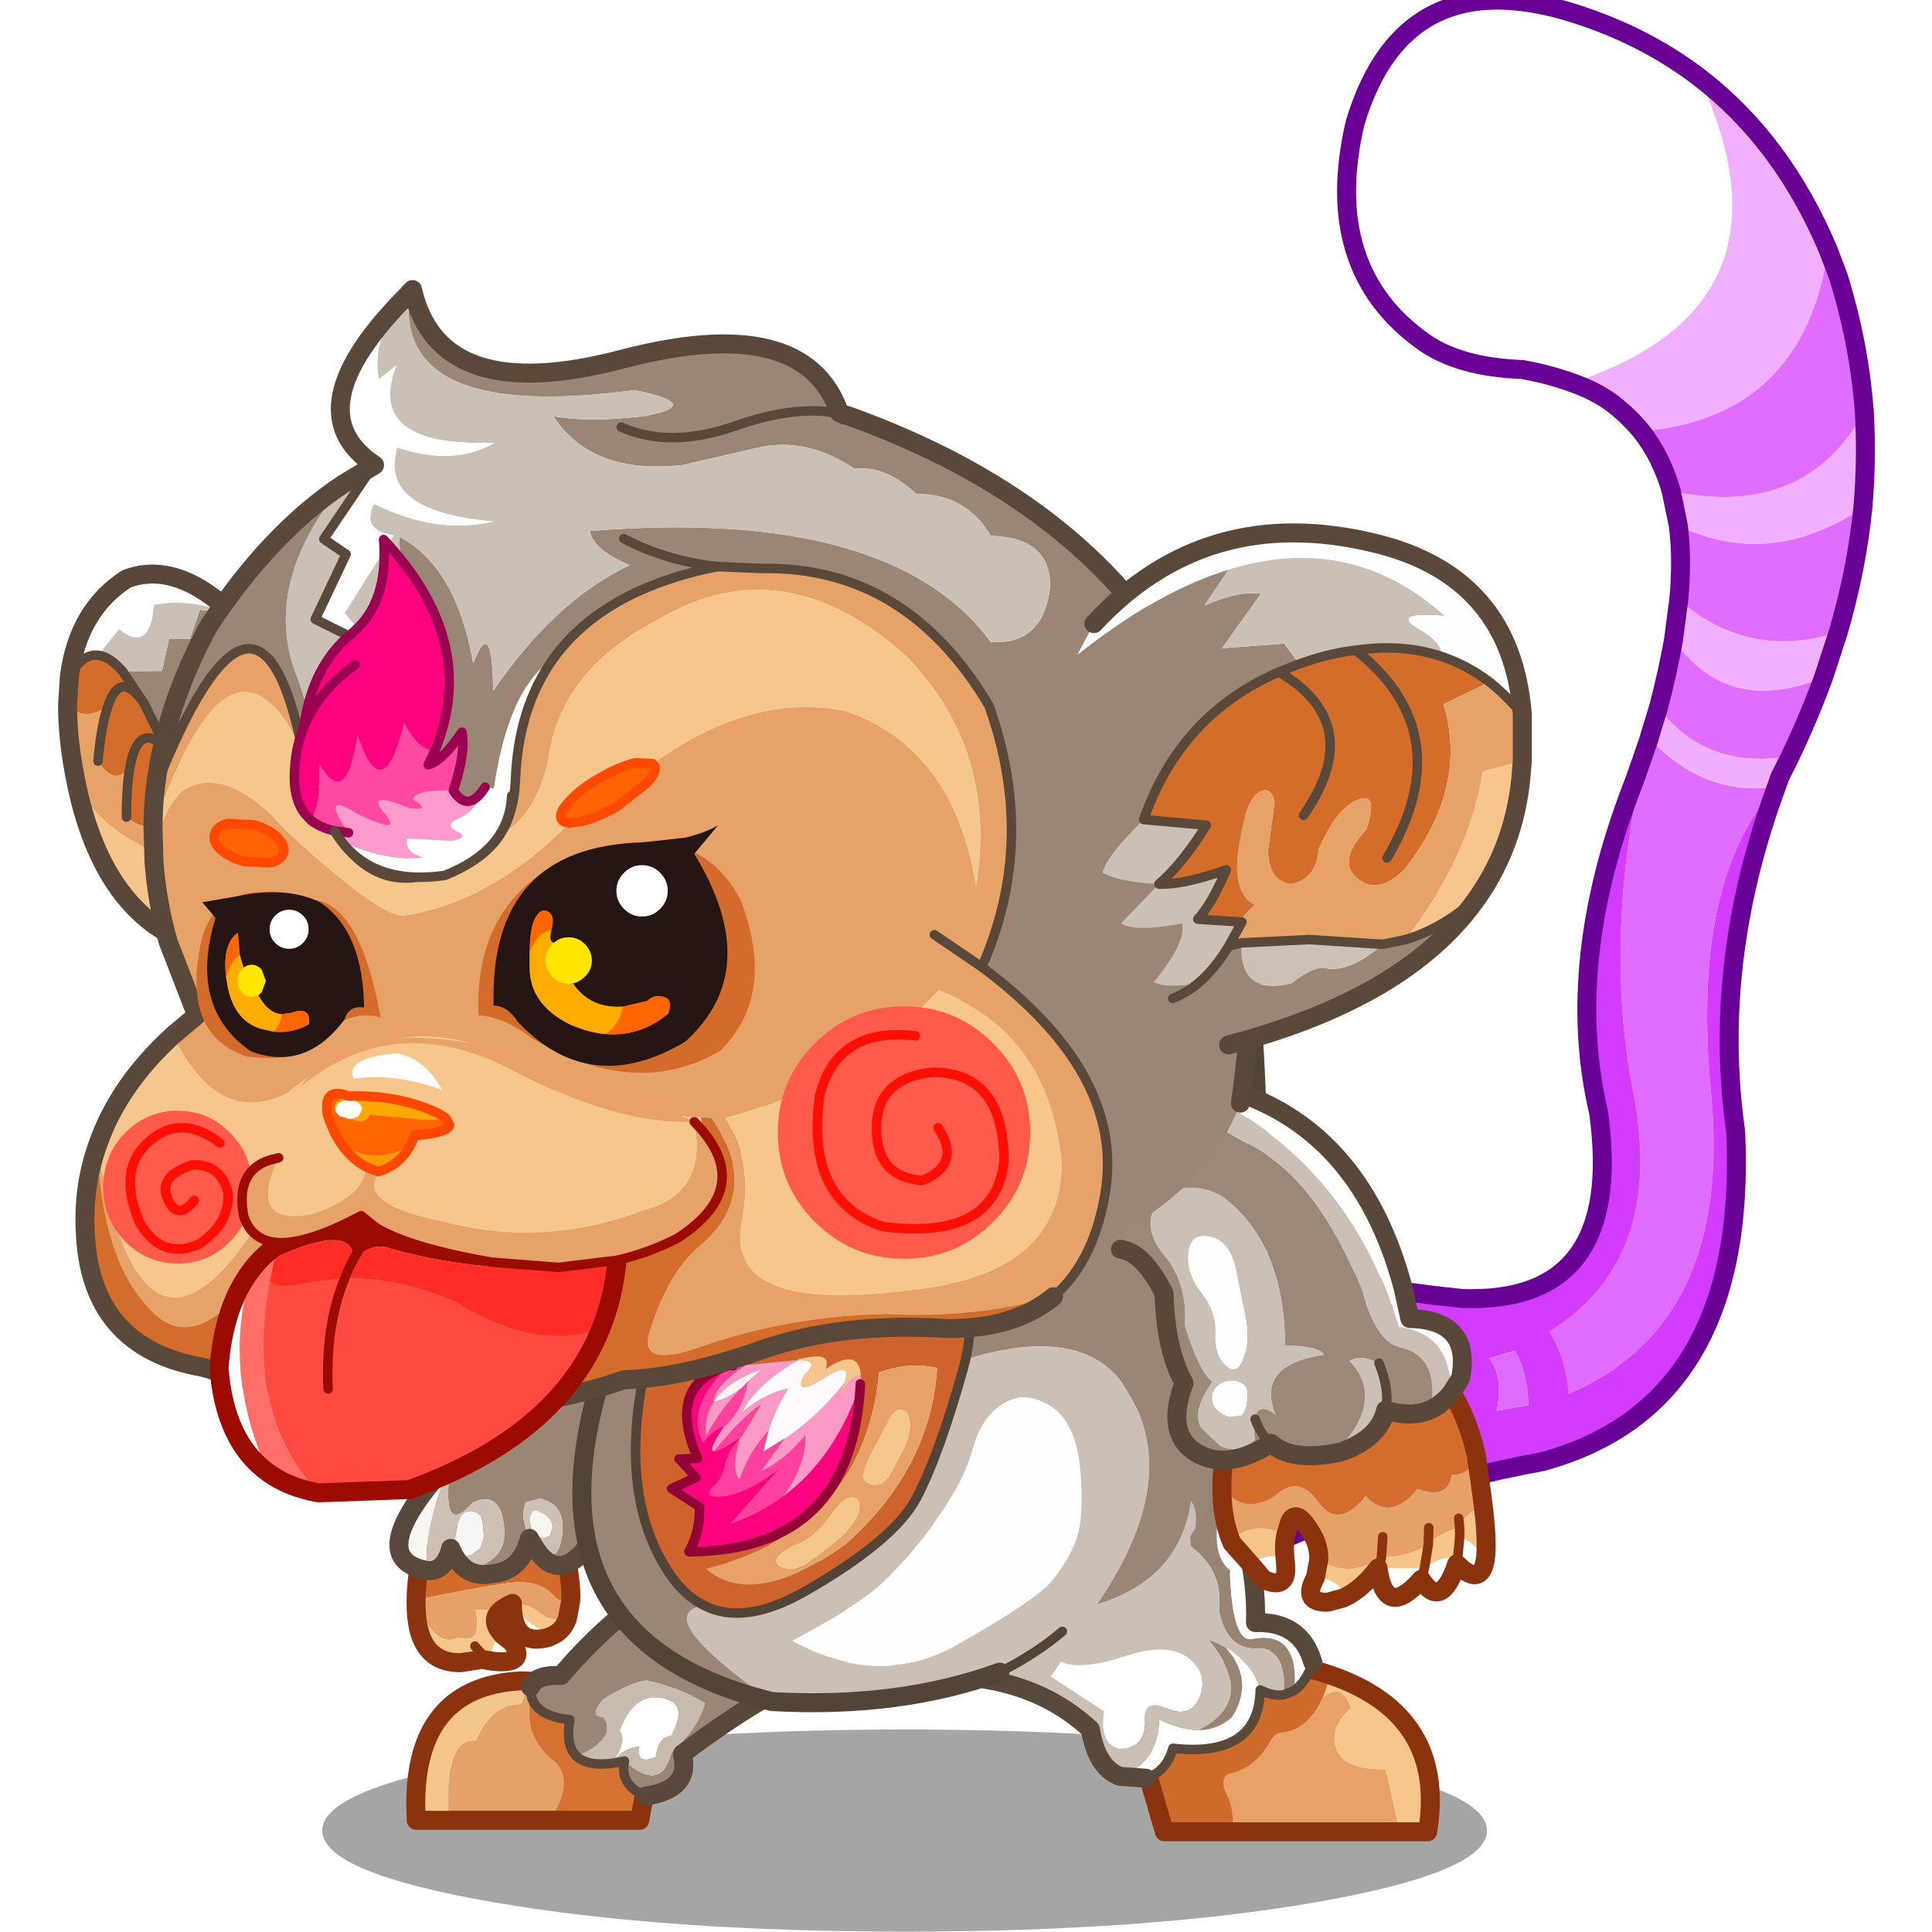<svg xmlns:ffdec="https://www.free-decompiler.com/flash" xmlns:xlink="http://www.w3.org/1999/xlink" ffdec:objectType="frame" height="90" width="90" xmlns="http://www.w3.org/2000/svg"><use ffdec:characterId="30" height="91" transform="translate(-1 -1)" width="91" xlink:href="#a"/><defs><g id="a" transform="translate(1 1)"><use ffdec:characterId="12" height="90" width="90" xlink:href="#b"/><use ffdec:characterId="29" height="140" transform="matrix(.65 0 0 .65 -1.01 -1.008)" width="135.9" xlink:href="#c"/></g><g id="b"><use ffdec:characterId="10" height="90" width="90" xlink:href="#d"/><use ffdec:characterId="11" height="0" transform="matrix(.373 0 0 .373 0 16.35)" width="0" xlink:href="#sprite11"/></g><g id="d"><use ffdec:characterId="8" height="90" width="90" xlink:href="#e"/><use ffdec:characterId="9" height="0" transform="matrix(.358 0 0 .358 6.4 0)" width="0" xlink:href="#sprite10"/></g><g id="e"><use ffdec:characterId="6" height="90" width="90" xlink:href="#f"/><use ffdec:characterId="7" height="0" transform="matrix(.657 0 0 .657 0 14.6)" width="0" xlink:href="#sprite9"/></g><g id="f"><use ffdec:characterId="4" height="90" width="90" xlink:href="#g"/><use ffdec:characterId="5" height="0" transform="matrix(.424 0 0 .424 7.85 0)" width="0" xlink:href="#sprite8"/></g><g id="g"><use ffdec:characterId="1" height="0" transform="matrix(.424 0 0 .424 7.85 0)" width="0" xlink:href="#sprite6"/><use ffdec:characterId="3" height="49.7" transform="scale(1.746 1.811)" width="51.55" xlink:href="#h"/></g><g id="c" transform="translate(6.4 1.55)"><use ffdec:characterId="13" height="21.3" transform="translate(18.25 123.95) scale(.68)" width="122.75" xlink:href="#i"/><use ffdec:characterId="14" height="167.1" transform="translate(80.72 -.68) scale(.68)" width="71.75" xlink:href="#j"/><use ffdec:characterId="15" height="40.4" transform="translate(23.07 92.37) scale(.68)" width="26.2" xlink:href="#k"/><use ffdec:characterId="16" height="48.5" transform="translate(59.12 98.982) scale(.68)" width="57.7" xlink:href="#l"/><use ffdec:characterId="17" height="30.05" transform="translate(24.27 110.705) scale(.68)" width="46.6" xlink:href="#m"/><use ffdec:characterId="18" height="76.95" transform="translate(36.17 70.37) scale(.68)" width="73.25" xlink:href="#n"/><use ffdec:characterId="19" height="20.55" transform="matrix(.679 -.027 .078 .678 41.91 97.664)" width="22.1" xlink:href="#o"/><use ffdec:characterId="20" height="56.6" transform="translate(74.772 77.02) scale(.68)" width="40.55" xlink:href="#p"/><use ffdec:characterId="21" height="41.95" transform="translate(-.68 40.47) scale(.68)" width="23.1" xlink:href="#q"/><use ffdec:characterId="22" height="119.8" transform="translate(.578 20.07) scale(.68)" width="124.9" xlink:href="#r"/><use ffdec:characterId="23" height="33.35" transform="translate(9.243 54.223) scale(.68)" width="58.85" xlink:href="#s"/><use ffdec:characterId="24" height="30.55" transform="translate(10.17 87.1) scale(.68)" width="43.95" xlink:href="#t"/><use ffdec:characterId="25" height="24.7" transform="translate(12.166 74.375) scale(.68)" width="51.6" xlink:href="#u"/><use ffdec:characterId="26" height="55.95" transform="translate(69.3 37.52) scale(.68)" width="52.45" xlink:href="#v"/></g><g id="j"><path d="M38.9 40.35q-2.3-.85-5.25-1.4-6.6-.25-10.35-2.85-10.95-7.7-7.3-23.2Q21.35-4.85 40.4 1.85q6.6 2.3 11.85 6.3 11.15 24.1-13.35 32.2" fill="#fff" fill-rule="evenodd" transform="translate(1 1)"/><path d="M46.15 45.45q-1.4-1.7-3.2-3.05-1.65-1.2-4.05-2.05 24.5-8.1 13.35-32.2 8.75 6.7 13.6 18.2-2.65 17.7-19.7 19.1m23.5-2.1q.3 5.05-.15 10.15-9.75 6.55-19.45 1.9l-.75-3.65q14.15 3 20.35-8.4m-2.75 23.3-1.55 4.75q-10.1 4.15-15.8-4l.55-4.2q7.3 6.4 16.8 3.45" fill="#f0afff" fill-rule="evenodd" transform="translate(1 1)"/><path d="m65.85 26.35 1.05 2.75q2.2 7.05 2.75 14.25-6.2 11.4-20.35 8.4-1.05-3.65-3.15-6.3 17.05-1.4 19.7-19.1M69.5 53.5q-.65 6.5-2.6 13.15-9.5 2.95-16.8-3.45.4-4.25-.05-7.8 9.7 4.65 19.45-1.9m-4.15 17.9q-1.5 4.1-3.5 8.3-8.85 1.5-13.9-5.1 1-3.8 1.6-7.2 5.7 8.15 15.8 4m-18.5 6.8.15-.45.1.15q5.75 6.1 13.25 5-9 10-6.85 32.3 2.3 24.3-15 31.7-.3-3.9-2.05-6.55 12.55-7.75 8.7-26-3.05-16.75 1.7-36.15" fill="#e06dff" fill-rule="evenodd" transform="translate(1 1)"/><path d="m61.85 79.7-1.1 2.2-.35 1h-.05q-7.5 1.1-13.25-5l-.1-.15v-.05l.95-3.1q5.05 6.6 13.9 5.1" fill="#f1aefe" fill-rule="evenodd" transform="translate(1 1)"/><path d="M60.4 82.9q-6.85 18.6-4.3 36.4 1.3 28.85-20.4 34.75-17.25 3.15-33.75 11.05L0 130.95q12.5 4.45 27.25 5.9 17.2.65 14.4-19.6-3.75-15.9 3.85-35.15l1.35-3.9q-4.75 19.4-1.7 36.15 3.85 18.25-8.7 26 1.75 2.65 2.05 6.55 17.3-7.4 15-31.7-2.15-22.3 6.85-32.3h.05m-29.5 65.8 3.35-.6q-.1-3.5-1.45-5.75l-2.65.8q1.5 2.15.75 5.55" fill="#d33bff" fill-rule="evenodd" transform="translate(1 1)"/><path d="M30.9 148.7q.75-3.4-.75-5.55l2.65-.8q1.35 2.25 1.45 5.75l-3.35.6" fill="#df6bff" fill-rule="evenodd" transform="translate(1 1)"/><path d="M47.15 46.45q-1.4-1.7-3.2-3.05-1.65-1.2-4.05-2.05-2.3-.85-5.25-1.4-6.6-.25-10.35-2.85-10.95-7.7-7.3-23.2Q22.35-3.85 41.4 2.85q6.6 2.3 11.85 6.3 8.75 6.7 13.6 18.2l1.05 2.75q2.2 7.05 2.75 14.25.3 5.05-.15 10.15-.65 6.5-2.6 13.15l-1.55 4.75q-1.5 4.1-3.5 8.3l-1.1 2.2-.35 1q-6.85 18.6-4.3 36.4 1.3 28.85-20.4 34.75-17.25 3.15-33.75 11.05L1 131.95q12.5 4.45 27.25 5.9 17.2.65 14.4-19.6-3.75-15.9 3.85-35.15l1.35-3.9.15-.45v-.05l.95-3.1q1-3.8 1.6-7.2l.55-4.2q.4-4.25-.05-7.8l-.75-3.65q-1.05-3.65-3.15-6.3z" fill="none" stroke="#690196" stroke-linecap="round" stroke-linejoin="round" stroke-width="2"/></g><g id="k"><path d="M1.8 31.8q0-1.75.4-4 7.3-6.9 15.2-1.3.8 3.2.7 5.35-1.15.3-1.85-.55-1.6-1.8-5.05-1.25-3.5.5-9.4 1.75" fill="#d36c2a" fill-rule="evenodd" transform="translate(1 1)"/><path d="m11.95 32.15-.4.2q-1.75.7-3.5.45.85 3.75-1.8 2.95Q3.8 37 1.8 31.9v-.1q5.9-1.25 9.4-1.75 3.45-.55 5.05 1.25.7.85 1.85.55l-.35 1.9q-1.7.4-2.95-.6-1.25-1.05-2.85-1" fill="#e6a168" fill-rule="evenodd" transform="translate(1 1)"/><path d="M16.25 35.5q-2.35-.7-4.3-3.15v-.2q1.6-.05 2.85 1 1.25 1 2.95.6-.45 1.25-1.5 1.75m-4.7-3.15q-2.45 1.2-.6 3.15-1.45.85-1.1 2.75Q9.1 38 8 36.65l.15.5q-1.55-.1-1.65 1.25-4.8.05-4.7-6.5 2 5.1 4.45 3.85 2.65.8 1.8-2.95 1.75.25 3.5-.45" fill="#f7c68c" fill-rule="evenodd" transform="translate(1 1)"/><path d="m16.25 35.5-.55.25q-3.65.95-3.75-3.4 1.95 2.45 4.3 3.15m-5.3 0 1 .8q1.6 2.35-2.1 1.95l-1.1-.2-2.25.35q.1-1.35 1.65-1.25l-.15-.5q1.1 1.35 1.85 1.6-.35-1.9 1.1-2.75" fill="#fefaef" fill-rule="evenodd" transform="translate(1 1)"/><path d="M12.95 33.35q.1 4.35 3.75 3.4l.55-.25q1.05-.5 1.5-1.75l.35-1.9q.1-2.15-.7-5.35-7.9-5.6-15.2 1.3-.4 2.25-.4 4v.1q-.1 6.55 4.7 6.5l2.25-.35 1.1.2q3.7.4 2.1-1.95l-1-.8q-1.85-1.95.6-3.15l.4-.2v.2" fill="none" stroke="#8b330e" stroke-linecap="round" stroke-linejoin="round" stroke-width="2"/><path d="M8 36.65q1.1 1.35 1.85 1.6" fill="none" stroke="#8b330e" stroke-linecap="round" stroke-linejoin="round" transform="translate(1 1)"/><path d="M7.15 28.6q4.65-.85 3.9-5.05-.65-3.35-3.3-2-3.55 4-2.2-4.75l.05-.35Q10 9.3 8.75 0 13.9 2.2 24.2 1.55q-4.9 15.8-3.95 24.05-3.5 5.05-6.25.15 3 3.25 3.25-1.35.1-2.8-2.45-3.3l-1.45.4q-.65 1.65.4 3.8-.9 3.4-3.75 3.7-1.7.35-2.85-.4" fill="#9b8675" fill-rule="evenodd" transform="translate(1 1)"/><path d="m8.8 23.45.15 1.65-.35 1.2-.85.65q-.6.35-1.35 0-.75-.4-.45-1.95.25-1.6.65-2.1.4-.55 1.2-.4.8.15 1 .95m-3.2-7-.05.35Q2.3 25 3.05 28.7q-6.7-1.15 1.25-10.35l1.3-1.9m10.2 6.75q.35.4.35.95l-.2.85-.7.3q-.55 0-.95-.4-.35-.35-.45-1-.15-.7.1-1.2.2-.55.85-.2.65.3 1 .7" fill="#f7f6f4" fill-rule="evenodd" transform="translate(1 1)"/><path d="M8.8 23.45q-.2-.8-1-.95-.8-.15-1.2.4-.4.5-.65 2.1-.3 1.55.45 1.95.75.35 1.35 0l.85-.65.35-1.2-.15-1.65M5.55 16.8q-1.35 8.75 2.2 4.75 2.65-1.35 3.3 2 .75 4.2-3.9 5.05-1.05-.7-1.7-2.25-.65 2.45-2.4 2.35-.75-3.7 2.5-11.9m8.2 8.5q-1.05-2.15-.4-3.8l1.45-.4q2.55.5 2.45 3.3Q17 29 14 25.75l-.05-.05-.2-.4m2.05-2.1q-.35-.4-1-.7-.65-.35-.85.2-.25.5-.1 1.2.1.65.45 1 .4.4.95.4l.7-.3.2-.85q0-.55-.35-.95" fill="#cdc1b5" fill-rule="evenodd" transform="translate(1 1)"/><path d="M8.15 29.6q1.15.75 2.85.4 2.85-.3 3.75-3.7l.2.4m.05.05q2.75 4.9 6.25-.15-.95-8.25 3.95-24.05M9.75 1Q11 10.3 6.6 17.45l-1.3 1.9q-7.95 9.2-1.25 10.35 1.75.1 2.4-2.35.65 1.55 1.7 2.25" fill="none" stroke="#5a483c" stroke-linecap="round" stroke-linejoin="round" stroke-width="2"/><path d="M24.2 1.55Q13.9 2.2 8.75 0" fill="none" stroke="#5a483c" stroke-linecap="round" stroke-linejoin="round" transform="translate(1 1)"/></g><g id="l"><path d="m52.4 42.25-1.45-6.6q-4.25.1-5.15-2.05-.85-2.2 1.5-4.4-.95-2.85-2.95-1.05l.85-2.4q12.2 4.2 10.2 16.5h-3" fill="#f7c68c" fill-rule="evenodd" transform="translate(1 5.25)"/><path d="M44.35 28.15q2-1.8 2.95 1.05-2.35 2.2-1.5 4.4.9 2.15 5.15 2.05l1.45 6.6H34.8q.25-2.35-.6-3.95-.75-1.55.15-2.15 2.55-.45 4.3-3.1.55-1.2 1.35-1.25 2.7-.2 4.35-3.65" fill="#e8a267" fill-rule="evenodd" transform="translate(1 5.25)"/><path d="m45.2 25.75-.85 2.4Q42.7 31.6 40 31.8q-.8.05-1.35 1.25-1.75 2.65-4.3 3.1-.9.6-.15 2.15.85 1.6.6 3.95h-7.15L24.9 32.8 36 23.9q5.3.5 9.2 1.85" fill="#ce6b2a" fill-rule="evenodd" transform="translate(1 5.25)"/><path d="M53.4 47.5h3q2-12.3-10.2-16.5-3.9-1.35-9.2-1.85l-11.1 8.9 2.75 9.45H53.4z" fill="none" stroke="#8b330e" stroke-linecap="round" stroke-linejoin="round" stroke-width="2"/><path d="M25.3-3.4q3.15.95 4.65 1.85 2.1 3.35 3.5 10-.95 4.6 1.1 6.25.25 7.9 2.5 7.2 4.8-.85 4.3 5.45l-1.1.45q.35-4.65-2.45-4.9-3.55.4-4.4-4 .5-4.2-3-6.75-.05-6.55-5.1-15.55m5.95 34.95q6.3-3.2 1.05-9.55 1 .35 1.85.85 3.05 3.55.6 7.35-1.5 1.3-3.5 1.35" fill="#978473" fill-rule="evenodd" transform="translate(1 5.25)"/><path d="M41.35 27.35q.5-6.3-4.3-5.45-2.25.7-2.5-7.2-2.05-1.65-1.1-6.25-1.4-6.65-3.5-10L32.4.3q5.15 11.75 4.85 19.9 4.8-.15 6.05 4.2-.75 2.1-1.95 2.95m-10.1 4.2q2-.05 3.5-1.35 2.45-3.8-.6-7.35 2.8 1.55 3.6 4.45-.15 7.15-9.2 6.15-.7 2.5-2.85 3.15l-2.75-.2q4.05-1.45 4.15-6 2.3 1.1 4.15 1.15" fill="#feffff" fill-rule="evenodd" transform="translate(1 5.25)"/><path d="M23.5 23.75q4.9-1.65 7.1.55 1.65 1.65.75 3.85-.95 2.2-3.55 1.05-2.6-1.15-2.2 1.95-.25 2.4-2.75 2.35-2.1-.55-1.55-3.95l-5.6-3.65 1.05-1.6q1.85 1 6.75-.55" fill="#fff" fill-rule="evenodd" transform="translate(1 5.25)"/><path d="M25.3-3.4q5.05 9 5.1 15.55 3.5 2.55 3 6.75.85 4.4 4.4 4 2.8.25 2.45 4.9-1.1.2-2.5-.5-.8-2.9-3.6-4.45-.85-.5-1.85-.85 5.25 6.35-1.05 9.55-1.85-.05-4.15-1.15-.1 4.55-4.15 6-2.45-.95-3.1-4.95-7.35-6.8-19.85-5.4Q.95-9.4 25.3-3.4m-1.8 27.15q-4.9 1.55-6.75.55l-1.05 1.6 5.6 3.65q-.55 3.4 1.55 3.95 2.5.05 2.75-2.35-.4-3.1 2.2-1.95 2.6 1.15 3.55-1.05.9-2.2-.75-3.85-2.2-2.2-7.1-.55" fill="#cac0b6" fill-rule="evenodd" transform="translate(1 5.25)"/><path d="m40.25 27.8 1.1-.45q1.2-.85 1.95-2.95m-5.55 2.9q1.4.7 2.5.5M25.7 36.6q2.15-.65 2.85-3.15 9.05 1 9.2-6.15" fill="none" stroke="#59493a" stroke-linecap="round" stroke-linejoin="round" transform="translate(1 5.25)"/><path d="M30.95 3.7q-1.5-.9-4.65-1.85Q1.95-4.15 1 31.3q12.5-1.4 19.85 5.4.65 4 3.1 4.95l2.75.2M30.95 3.7l2.45 1.85q5.15 11.75 4.85 19.9 4.8-.15 6.05 4.2" fill="none" stroke="#59493a" stroke-linecap="round" stroke-linejoin="round" stroke-width="2"/></g><g id="m"><path d="m14.1 26.85.8-1.35q1.7-3.55-.7-5.2-2.25-1.95-2.25-4.65.05-2.3-.9-3.5l4.25.15h11l-2.7 14.55h-9.5" fill="#d57231" fill-rule="evenodd" transform="translate(1 2.2)"/><path d="M11.05 12.15q.95 1.2.9 3.5 0 2.7 2.25 4.65 2.4 1.65.7 5.2l-.8 1.35H3.5l-.05-1.35q-.25-7.4 2.9-7.05Q7.95 14.6 11 14.6q.75-.7.05-2.45" fill="#e6a168" fill-rule="evenodd" transform="translate(1 2.2)"/><path d="M11.05 12.15q.7 1.75-.05 2.45-3.05 0-4.65 3.85-3.15-.35-2.9 7.05l.05 1.35H.05L0 25.5q-.15-12.75 11.05-13.35" fill="#f4c68b" fill-rule="evenodd" transform="translate(1 2.2)"/><path d="M15.1 29.05h9.5l2.7-14.55h-11l-4.25-.15Q.85 14.95 1 27.7l.05 1.35H15.1z" fill="none" stroke="#8b330e" stroke-linecap="round" stroke-linejoin="round" stroke-width="2"/><path d="M26.9 17.9q1.9-3.45-1-3.95-2.95-.5-4.4 3.45.8 1.1-.65 3.15 1.1-1.35 2.7-1.5-.3 2.05 1.75 1.1.25-2.05 1.6-2.25M22 20.6l-1.35.25q-2.6.3-3.7-.75 4.3-1.9 2.8-4.1-1.65-.05 0-1.95 2.85-1.8 4.55-2 2.95.55 6.2 2.45-.75 2.65-3.55 5.3-1.15 4.3-4.95.8" fill="#c7bbaf" fill-rule="evenodd" transform="translate(1 2.2)"/><path d="M26.9 17.9q-1.35.2-1.6 2.25-2.05.95-1.75-1.1-1.6.15-2.7 1.5 1.45-2.05.65-3.15 1.45-3.95 4.4-3.45 2.9.5 1 3.95" fill="#fff" fill-rule="evenodd" transform="translate(1 2.2)"/><path d="M22 20.6q3.8 3.5 4.95-.8 2.8-2.65 3.55-5.3-3.25-1.9-6.2-2.45-1.7.2-4.55 2-1.65 1.9 0 1.95 1.5 2.2-2.8 4.1-1.2-1.15-.7-3.85-4.3-.45-4.15-3.45.55-1.35 3.2-1.2Q21.95 3.75 29.9 0q16.2-4.95 14.55 10.3Q37.1 13 28.1 19.85q.95 3.75-3.9 4.45-2.75-1.2-2.2-3.7" fill="#998675" fill-rule="evenodd" transform="translate(1 2.2)"/><path d="M13.1 15q.55-1.35 3.2-1.2 6.65-7.85 14.6-11.6 16.2-4.95 14.55 10.3-7.35 2.7-16.35 9.55.95 3.75-3.9 4.45" fill="none" stroke="#5a483c" stroke-linecap="round" stroke-linejoin="round" stroke-width="2"/><path d="M16.95 20.1q1.1 1.05 3.7.75L22 20.6q-.55 2.5 2.2 3.7m-7.25-4.2q-1.2-1.15-.7-3.85-4.3-.45-4.15-3.45" fill="none" stroke="#5a483c" stroke-linecap="round" stroke-linejoin="round" transform="translate(1 2.2)"/></g><g id="n"><path d="m63.05.5 3.75.5.4 20.05-4.15-2.45V.5" fill="#cac0b6" fill-rule="evenodd" transform="translate(1 1)"/><path d="m66.8 1 3.75.7q.85 10.2.65 21.85l-4-2.5L66.8 1" fill="#fff" fill-rule="evenodd" transform="translate(1 1)"/><path d="M71.2 23.55q-.15 10.4-1.15 22.05-2.45 6.45-5.4 11.05.3-2.05-.45-2.95-1.15 8.25-9.9 10.9 9.7-14.1 2.3-23.8-4.7-5.55-16.15-2 1.8-7.95-3.85-9.95-6-2.2-12-2.05-6.05.15-11.25 1.85Q8.1 30.3 6.2 42.15q-1.9 11.8 3 19.15 1.55 2.35 3.65 3.4-5.8 1 7.2 10.15-32.9-8.05-11.8-49Q28.8-3.55 63.05.5v18.1l4.15 2.45 4 2.5" fill="#9b8675" fill-rule="evenodd" transform="translate(1 1)"/><path d="M64.65 56.65q-5.95 9.15-14 10.8-2.75 2.35-6.6 4.3-10.65 3.85-24 3.1-13-9.15-7.2-10.15 4.25 2.2 10.65-1.45 9.45-5.4 11.8-9.9 2.35-4.5 4.85-13.4l.3-1.15q11.45-3.55 16.15 2 7.4 9.7-2.3 23.8 8.75-2.65 9.9-10.9.75.9.45 2.95m-20.3-13.2q-2.35 1.45-3.2 4.9-.9 3.4-4.2 7.9-3.35 4.5-5.95 6.7-2.6 2.15-8.85 5.5 9.2 5.05 17.35.45 8.15-4.6 9.95-6.65 1.75-2.1 2.65-4.4.85-2.35.45-7.35-.45-5.1-3.15-6.8-2.7-1.75-5.05-.25" fill="#ccbfb6" fill-rule="evenodd" transform="translate(1 1)"/><path d="M44.35 43.45q2.35-1.5 5.05.25 2.7 1.7 3.15 6.8.4 5-.45 7.35-.9 2.3-2.65 4.4-1.8 2.05-9.95 6.65-8.15 4.6-17.35-.45 6.25-3.35 8.85-5.5 2.6-2.2 5.95-6.7 3.3-4.5 4.2-7.9.85-3.45 3.2-4.9" fill="#fefefe" fill-rule="evenodd" transform="translate(1 1)"/><path d="M12.85 64.7q-2.1-1.05-3.65-3.4-4.9-7.35-3-19.15 1.9-11.85 7.15-13.5 5.2-1.7 11.25-1.85 6-.15 12 2.05 5.65 2 3.85 9.95l-.3 1.15q-2.5 8.9-4.85 13.4-2.35 4.5-11.8 9.9-6.4 3.65-10.65 1.45m18.5-24.55q-1.65 16.5-18.3 20.7 5.1 4.3 14.7-2.55 9-7.95 9.7-18.6-2.85-.7-6.1.45" fill="#ce632d" fill-rule="evenodd" transform="translate(1 1)"/><path d="m32.3 45.35-1.25 2.4q-.75 1.25-1.2 2.55-.5 1.3.6 1.65 1.1.3 1.95-.9l1.55-2.85q.75-1.7.6-2.9-.2-1.25-1-1.2-.75.05-1.25 1.25m-.95-5.2q3.25-1.15 6.1-.45-.7 10.65-9.7 18.6-9.6 6.85-14.7 2.55 16.65-4.2 18.3-20.7M21.25 60.8q1.15.35 2.5-.45l3.15-2.5q1.9-1.65 2.25-2.95.35-1.35-.5-1.55-.95-.25-2.5 2-1.55 2.2-3.35 2.9-1.85.65-2.25 1.45-.4.7.7 1.1" fill="#e8a267" fill-rule="evenodd" transform="translate(1 1)"/><path d="M32.3 45.35q.5-1.2 1.25-1.25.8-.05 1 1.2.15 1.2-.6 2.9l-1.55 2.85q-.85 1.2-1.95.9-1.1-.35-.6-1.65.45-1.3 1.2-2.55l1.25-2.4M21.25 60.8q-1.1-.4-.7-1.1.4-.8 2.25-1.45 1.8-.7 3.35-2.9 1.55-2.25 2.5-2 .85.2.5 1.55-.35 1.3-2.25 2.95l-3.15 2.5q-1.35.8-2.5.45" fill="#f5c78c" fill-rule="evenodd" transform="translate(1 1)"/><path d="m64.05 1.5 3.75.5 3.75.7q.85 10.2.65 21.85-.15 10.4-1.15 22.05m-26 26.15q-10.65 3.85-24 3.1-32.9-8.05-11.8-49Q29.8-2.55 64.05 1.5" fill="none" stroke="#524437" stroke-linecap="round" stroke-linejoin="round" stroke-width="2"/><path d="M50.65 67.45q-2.75 2.35-6.6 4.3m-31.2-7.05q-2.1-1.05-3.65-3.4-4.9-7.35-3-19.15 1.9-11.85 7.15-13.5 5.2-1.7 11.25-1.85 6-.15 12 2.05 5.65 2 3.85 9.95l-.3 1.15q-2.5 8.9-4.85 13.4-2.35 4.5-11.8 9.9-6.4 3.65-10.65 1.45z" fill="none" stroke="#524437" stroke-linecap="round" stroke-linejoin="round" transform="translate(1 1)"/></g><g id="o"><path d="M8.55 3.05q-2 1.25-3.1 1.3Q7.1 2.25 11 1.1L9.3 2.4l-.75.65" fill="#fff3f6" fill-rule="evenodd" transform="translate(.5)"/><path d="M9.3 2.4 11 1.1Q7.1 2.25 5.45 4.35q1.1-.05 3.1-1.3-2.4 2.05-4.3 4.9 0-2.05 1.2-3.55v-.05q.3-1.7 3.8-3.7l5-.3h.55q-4.7 2.4-6.45 5.2 2.85-2 5.1-2.25-1.6 2.1-2.55 4.3-2.5 2.4-3.65 5.1-.85-1.05.5-4.35l.3-.3 2.35-3.2Q8.05 6.25 4.9 9.6 4.2 9.5 6.25 7q2-1.35 3.05-4.6m3.2 6.15q3.85-2.3 7-5.7l-1.05 1.8q1.6-2.4 2.8-2.5l-.15.95q-3.5 7.65-9.45 11.5 2.8-3.35 3.05-6.35-2.55 2.65-5.15 3.65l2.9-3.35h.05" fill="#fc99c7" fill-rule="evenodd" transform="translate(.5)"/><path d="m8.55 3.05.75-.65Q8.25 5.65 6.25 7q-1 .2-2.4 1.65Q2.3 4.95 7.5.6l.4.05h1.35q-3.5 2-3.8 3.7v.05q-1.2 1.5-1.2 3.55 1.9-2.85 4.3-4.9M4.9 9.6q3.15-3.35 5.5-4.75l-2.35 3.2-.4.3Q5.45 9.65 4.9 9.6m2.85-1.25q-1.35 3.3-.5 4.35Q8.4 10 10.9 7.6l-.8 2.2 2.35-1.25-2.9 3.35q2.6-1 5.15-3.65-.25 3-3.05 6.35-2.7 1.75-5.95 2.7l5.7-5.5q-4.8 3.15-7.35 2.45-.5-.2.3-1 .7-.35 1.35-1.7.55-1.9 2.05-3.2" fill="#ff409f" fill-rule="evenodd" transform="translate(.5)"/><path d="M6.25 7Q4.2 9.5 4.9 9.6q.55.05 2.75-1.25h.1q-1.5 1.3-2.05 3.2-.65 1.35-1.35 1.7-.8.8-.3 1 2.55.7 7.35-2.45l-5.7 5.5q3.25-.95 5.95-2.7 5.95-3.85 9.45-11.5-2.85 17.5-20.05 16.95Q2.5 18 2.7 15.35l-2.7-2 2.7-1.1-1.55-2H3.1Q.6 2.4 7.5.6 2.3 4.95 3.85 8.65 5.25 7.2 6.25 7" fill="#ff0080" fill-rule="evenodd" transform="translate(.5)"/><path d="M10.9 7.6q.95-2.2 2.55-4.3-2.25.25-5.1 2.25 1.75-2.8 6.45-5.2 2.5 0 .5 1.6-1.55 2.35 2.3.25 2.9-1.65 1.9.65-3.15 3.4-7 5.7V8.5l-2.4 1.3.8-2.2" fill="#fef9fd" fill-rule="evenodd" transform="translate(.5)"/><path d="M19.5 2.85q1-2.3-1.9-.65-3.85 2.1-2.3-.25 2-1.6-.5-1.6v-.1l.4-.05q3.4-.7 2.4 1.2 3.75-2.2 3.65.75-1.2.1-2.8 2.5l1.05-1.8" fill="#f6c58b" fill-rule="evenodd" transform="translate(.5)"/><path d="M7.9.65 7.5.6Q.6 2.4 3.1 10.25H1.15l1.55 2-2.7 1.1 2.7 2q-.2 2.65-1.65 4.7 17.2.55 20.05-16.95" fill="none" stroke="#930036" stroke-linecap="round" stroke-linejoin="round" transform="translate(.5)"/></g><g id="p"><path d="M37.65 39.1q-.6 2.05-2.65 2.05-.3 2.65-3.55 1.45-2.85 3.55-5.45.75-2.9 3.6-5 .65t-4.6-.6q-3.3 2.1-5.55-1.05 0-3.7 1.4-8.25 6.85-5.7 19.65-5.45 4.3 3.95 5.75 10.45" fill="#d46d2b" fill-rule="evenodd" transform="translate(.85 1)"/><path d="M10.85 42.35q2.25 3.15 5.55 1.05 2.5-2.35 4.6.6 2.1 2.95 5-.65 2.6 2.8 5.45-.75 3.25 1.2 3.55-1.45 2.05 0 2.65-2.05l.6 4.25.2 1.6q-1.5-.45-2.55 1.8-1.6.3-3.2 1.65l-.1.1q-2.15 1.35-4.8 1.35l-.15.1q-3.45 2.15-6.6.2.05-1.15-.45-2.25-1.8-3.4-2.6-1.8l-.4 1.35q-3.4-1.6-5.85.55-.95-2.55-.9-5.65M27.8 47.7l-.15 2.25.15-2.25m4.85-.95-.05 1.75.05-1.75m3.15-1 .1 1-.1-1" fill="#e6a166" fill-rule="evenodd" transform="translate(.85 1)"/><path d="M11.75 48q2.45-2.15 5.85-.55-.25 1.1-.1 2.55-1.9-.65-3.7.5l-1.9-2.15-.15-.35m9.3 2.15q3.15 1.95 6.6-.2L27.3 51l.35-1.05.15-.1q2.65 0 4.8-1.35l.1-.1q1.6-1.35 3.2-1.65v1-1q1.05-2.25 2.55-1.8.4 3.5.15 5.2-1.2-1.95-2.7-2.4l-.2 2.2q-1.55-.3-3.5 1l.4-2.45-.4 2.45-2.45.1L27.3 51q-1.75 2.3-3.65 3.15-.2-1.95-2.95-2.15l.35-1.85" fill="#f7c58a" fill-rule="evenodd" transform="translate(.85 1)"/><path d="M38.6 50.15q-.5 2.9-3 .4-1.65 4.95-3.75 1.65-3.8 4.3-4.55-1.2l2.45.05 2.45-.1q1.95-1.3 3.5-1l-.1.6.1-.6.2-2.2q1.5.45 2.7 2.4m-14.95 4L22 54.6q-2.55.05-1.5-2.2l.2-.4q2.75.2 2.95 2.15m8.2-1.95.35-1.25-.35 1.25M17.5 50l.05.55q.3 2.85-2.3 1.65l-1.45-1.7q1.8-1.15 3.7-.5" fill="#fffeff" fill-rule="evenodd" transform="translate(.85 1)"/><path d="M31.9 28.65q-12.8-.25-19.65 5.45m15.4 15.85.15-2.25m7.8 2.85.1-.6.2-2.2v-1l-.1-1m-3.6 5.2-.35 1.25m.75-3.7-.4 2.45m-4.9.05.35-1.05m4.95-1.45.05-1.75m-20.75 1.6-.15-.35" fill="none" stroke="#8b330e" stroke-linecap="round" stroke-linejoin="round" transform="translate(.85 1)"/><path d="M38.5 40.1q-1.45-6.5-5.75-10.45M13.1 35.1q-1.4 4.55-1.4 8.25-.05 3.1.9 5.65m5.85-.55.4-1.35q.8-1.6 2.6 1.8.5 1.1.45 2.25L21.55 53l-.2.4q-1.05 2.25 1.5 2.2l1.65-.45q1.9-.85 3.65-3.15.75 5.5 4.55 1.2 2.1 3.3 3.75-1.65 2.5 2.5 3-.4.25-1.7-.15-5.2l-.2-1.6-.6-4.25m-20.05 8.35q-.25 1.1-.1 2.55l.05.55q.3 2.85-2.3 1.65l-1.45-1.7-1.9-2.15" fill="none" stroke="#8b330e" stroke-linecap="round" stroke-linejoin="round" stroke-width="2"/><path d="M14.35 35.3q-.15.8 0 2.2-1.55 1.6-3.65.7l-2.05-1.95q-1.1-1.65 1.15-4.9-1.35-.95-2.9-5.9.3-4.2-1.95-7.15-3.25-3.7-.15-6.7 3.15-1.55 6.15.25 6.5 4.8 6.6 15.65 3.7.05 4.1 1.05-7.25 1.05-5.1 6.35-1.9-1.45-2.2.4m8.35 3.6q5.55-5.7 1.5-9.75 1.35-.8 3.2.25 1.15 2.85.7 4.95-.65 2.95-4.65 4.4l-.75.15M12.3 19.35q-.65-2.85-2.7-3.3-2.05-.45-2.3 1.7t1.35 4.2q1.6 2 1.5 4.3-.1 2.35 1.1 3.4 1.1 1.1 1.85-.65t.3-4.25l-1.1-5.4m-2 12.5q-.5.55-.5 1.25t.5 1.2q.55.55 1.3.8l1.3-.15q.5-.45.65-1.75.1-1.3-.5-1.65-.65-.4-1.4-.3-.8.1-1.35.6" fill="#cac0b6" fill-rule="evenodd" transform="translate(.85 1)"/><path d="m12.3 19.35 1.1 5.4q.45 2.5-.3 4.25t-1.85.65q-1.2-1.05-1.1-3.4.1-2.3-1.5-4.3-1.6-2.05-1.35-4.2.25-2.15 2.3-1.7 2.05.45 2.7 3.3m-2 12.5q.55-.5 1.35-.6.75-.1 1.4.3.6.35.5 1.65-.15 1.3-.65 1.75l-1.3.15q-.75-.25-1.3-.8-.5-.5-.5-1.2t.5-1.25" fill="#fefefe" fill-rule="evenodd" transform="translate(.85 1)"/><path d="M14.35 35.3q.3-1.85 2.2-.4-2.15-5.3 5.1-6.35-.4-1-4.1-1.05-.1-10.85-6.6-15.65-3-1.8-6.15-.25-3.1 3 .15 6.7 2.25 2.95 1.95 7.15 1.55 4.95 2.9 5.9-2.25 3.25-1.15 4.9l2.05 1.95q2.1.9 3.65-.7-.15-1.4 0-2.2.55 1.6 1.65 2.55-1.1-.95-1.65-2.55m8.35 3.6q-4.55.85-6.7-1.05-4.6 2.95-7.85 1-3.3-2-1.3-7.35-1.95-3.55-2.1-9.45-2.2-4.35-4.6-4.65-1.2-10.45 6.4-15.65.8 1.15 7.7 4.9 6.85 3.75 11.4 15.2Q27 27 29.45 27.7q4.35.95 3.4 6.6-2 .9-4.75.05.45-2.1-.7-4.95-1.85-1.05-3.2-.25 4.05 4.05-1.5 9.75" fill="#9b8877" fill-rule="evenodd" transform="translate(.85 1)"/><path d="M8.3.65q15.85 7.4 21.2 24.95 5.55.7 5.45 7.05-.95 1.1-2.1 1.65.95-5.65-3.4-6.6-2.45-.7-3.8-5.85-4.55-11.45-11.4-15.2-6.9-3.75-7.7-4.9L8.3.65" fill="#ccbfb6" fill-rule="evenodd" transform="translate(.85 1)"/><path d="M8.3.65 9.55 0q15.65 3.6 20.4 21.5l.7 3.2q6.55.15 5.35 6.3l-1.05 1.65q.1-6.35-5.45-7.05Q24.15 8.05 8.3.65" fill="#fffefc" fill-rule="evenodd" transform="translate(.85 1)"/><path d="M14.35 35.3q.55 1.6 1.65 2.55m11.4-8.45q1.15 2.85.7 4.95" fill="none" stroke="#594739" stroke-linecap="round" stroke-linejoin="round" transform="translate(.85 1)"/><path d="M35.8 33.65 36.85 32q1.2-6.15-5.35-6.3l-.7-3.2Q26.05 4.6 10.4 1m6.45 37.85q2.15 1.9 6.7 1.05l.75-.15q4-1.45 4.65-4.4 2.75.85 4.75-.05 1.15-.55 2.1-1.65M1 18.4q2.4.3 4.6 4.65.15 5.9 2.1 9.45-2 5.35 1.3 7.35 3.25 1.95 7.85-1" fill="none" stroke="#594739" stroke-linecap="round" stroke-linejoin="round" stroke-width="2"/></g><g id="q"><path d="M.2 10.65q.95-6.9 6-10.15 5.3-2 11.35 3.85l.5.5-1.2-.75q-4.1-1.6-7.75-.85Q8.7 8.4 5.4 5.8L3.25 8.55Q1.6 8.35.2 10.65" fill="#fff" fill-rule="evenodd" transform="translate(1 1)"/><path d="m17.75 4.55.3.3 2.5 3.1q4.2 17.7-2.95 31.9h-.05l-.95-3.3q-2.9-9.8-5.4-16.1l-.9-2.25-2.25-4.6-2.25-3.35 4.15-.05.75-3.4h2.2l1.05-3.05 2.9.35 1.2.75-.5-.5.05.05.15.15" fill="#998773" fill-rule="evenodd" transform="translate(1 1)"/><path d="m16.85 4.1-2.9-.35L12.9 6.8h-2.2l-.75 3.4-4.15.05Q4.45 8.7 3.25 8.55L5.4 5.8q3.3 2.6 3.7-2.55 3.65-.75 7.75.85" fill="#cac0b6" fill-rule="evenodd" transform="translate(1 1)"/><path d="m0 13.6.2-2.95q1.4-2.3 3.05-2.1 1.2.15 2.55 1.7l2.25 3.35 2.25 4.6.9 2.25q-.5 8.65-5 5.15 0-3.4.4-5.4-1.55 2.35-3.4-.5.35-3.85 1.05-5.8-2.7 1.85-4.25-.3m8.05 0q-2.5-3.6-3.8.3 1.3-3.9 3.8-.3m2.25 4.6q-2.85-2.6-3.7 2 .85-4.6 3.7-2" fill="#d46d2b" fill-rule="evenodd" transform="translate(1 1)"/><path d="M17.5 39.95Q4.55 38.75 1 22.45l-.1-.5q1.9 4.1 6.85 6.65 4.85 2.5 8.85 7.95l.95 3.3-.05.1" fill="#f6c58b" fill-rule="evenodd" transform="translate(1 1)"/><path d="M.9 21.95q-.95-4.6-.9-8.35 1.55 2.15 4.25.3-.7 1.95-1.05 5.8 1.85 2.85 3.4.5-.4 2-.4 5.4 4.5 3.5 5-5.15 2.5 6.3 5.4 16.1-4-5.45-8.85-7.95Q2.8 26.05.9 21.95" fill="#e7a267" fill-rule="evenodd" transform="translate(1 1)"/><path d="m18.75 5.55.3.3 2.5 3.1m-2.95 31.9-.05.1h-.05Q5.55 39.75 2 23.45l-.1-.5q-.95-4.6-.9-8.35l.2-2.95q.95-6.9 6-10.15 5.3-2 11.35 3.85l.5.5" fill="none" stroke="#594739" stroke-linecap="round" stroke-linejoin="round" stroke-width="2"/><path d="M3.25 8.55q1.2.15 2.55 1.7l2.25 3.35 2.25 4.6.9 2.25q2.5 6.3 5.4 16.1l.95 3.3v.1M.2 10.65q1.4-2.3 3.05-2.1M6.2 25.6q0-3.4.4-5.4.85-4.6 3.7-2m-7.1 1.5q.35-3.85 1.05-5.8 1.3-3.9 3.8-.3" fill="none" stroke="#594739" stroke-linecap="round" stroke-linejoin="round" transform="translate(1 1)"/></g><g id="r"><path d="m81.35 13.1.6.15h.15q49.55 17.7 41.5 72.5-3.7 9.8-15.95 15.3 1.15-2.55 1.7-5.8 2.1-12.6-13-23.85 5.85-13.25.75-27.55-8.75-14.75-24-14.45l-4.6-.2q-12.05 2.4-17.3 9.7-4.8 3.15-6.3 13.95-.6 6.75-13.65 7.7-2.2-1.6-3.95-5 8.65-10.75 7.65-29.5 6 3.15 7.8 13.35 2-5.25 2.1 2.9 6.6-9.6 14.4-13.25-3.85-1.6-4.2-3.6 31.7-2.55 42.25 11.7 5.55.35 6.25-5.8.1-5.2-6.25-5.4-2.65-4.45-7.85-4.4-3.25-3.05-6.5-2.65-5.15-3.45-10.35-2.2l-7.8 1.8q-9.6 1.05-13.6-5.15 3.65.7 9.55 0 6.55-1.2-1-2.75Q34.3 14 36.05.35l.3-.25V0q2.8 12.4 22.05 7.35Q77.65 2.3 81.35 13v.1q-4.45-1-10.9 1.25-6.95 2.45-12.1.15 5.15 2.3 12.1-.15 6.45-2.25 10.9-1.25M58.6 26.25q4.45 2.35 9.9 2.95-5.45-.6-9.9-2.95" fill="#9b8675" fill-rule="evenodd" transform="translate(-.85 1)"/><path d="M36.05.35Q34.3 14 59.75 10.6q7.55 1.55 1 2.75-5.9.7-9.55 0 4 6.2 13.6 5.15l7.8-1.8q5.2-1.25 10.35 2.2 3.25-.4 6.5 2.65 5.2-.05 7.85 4.4 6.35.2 6.25 5.4-.7 6.15-6.25 5.8-10.55-14.25-42.25-11.7.35 2 4.2 3.6-7.8 3.65-14.4 13.25-.1-8.15-2.1-2.9-1.8-10.2-7.8-13.35 1 18.75-7.65 29.5-1-1.85-1.8-4.3.8-4.95-1.4-10.6Q20.4 31 29.05 20.5l3.15-1.9-5.2 7.7 2.35 1.6-3.25 6.85 6.25 3.1-3.15-3.75 5.15-8.2q-3.45-.5-2.05-3.3 6.6 3.25 12.6 1.85-12.2-1.05-10.15-7.8 6 2 10.25-.5-13.7.5-10.35-8.15L32.8 9.45q-.9-4.55 3.25-9.1" fill="#cac0b6" fill-rule="evenodd" transform="translate(-.85 1)"/><path d="M51.2 38.9q5.25-7.3 17.3-9.7l4.6.2q15.25-.3 24 14.45 5.1 14.3-.75 27.55 15.1 11.25 13 23.85-.55 3.25-1.7 5.8-1.45 3.1-3.75 5.1-8.3 2.35-17.55 1.85-10.6.2-20 3.6-6.25 2.1-5.05-1.75 2.1-6.65 5.7-9.4 6.05-5.55.85-13.15l-1.1-.05q-10.1-.3-19.55-5.85-12.2-6.65-24.1 3.35-7.3 3.55-12-6.15l2.5-2.1-3-7.75q-1.2-4.25-1.5-8.5 1-7.5 4.9-8.15 3.9-.75 9.05 4.95Q32.6 65.85 35.3 66q9.25-1.35 17.55-9.75 4.3-3.85 8.8-6.25 10.55-7.65 20.45-5.55 11.3 3.95 13.65 18.4 2.3-14.3-7.4-24.25Q75.4 27.05 62.4 34.7q-10 5.1-11.6 13.95-1 6.5-5.35 9 1.6-2.35 1.75-6 .3-7.6 4-12.75m-17.5 78.55-5.15-.6q-5.05-4.7-8.8-13.05-6.6 9.05-11.35 3.35-4.7-5-5.3-16.8 4.85 27 16.95 8.05 6.05 12.95 13.65 19.05M91.35 68l5 3.4-5-3.4m13.45 23.8q-1.45-13.5-13-17.95-9.2 10-22.45 13.45 2.95 4.8 1.6 11.3-1.45 9.35 17.4 6.95Q105 104 104.8 91.8" fill="#e7a267" fill-rule="evenodd" transform="translate(-.85 1)"/><path d="m32.2 18.6.15-.1Q23.6 12.7 36.05.35 31.9 4.9 32.8 9.45L34.65 8Q31.3 16.65 45 16.15q-4.25 2.5-10.25.5-2.05 6.75 10.15 7.8-6 1.4-12.6-1.85-1.4 2.8 2.05 3.3l-5.15 8.2 3.15 3.75-6.25-3.1 3.25-6.85L27 26.3l5.2-7.7" fill="#fff" fill-rule="evenodd" transform="translate(-.85 1)"/><path d="M9 56.75q0-2.1.25-4.25Q20.1 25.2 24.8 48.8 17.35 32.75 9 56.75" fill="#e8a267" fill-rule="evenodd" transform="translate(-.85 1)"/><path d="M9.25 52.5q1-8.5 5.6-17 6.45-9.85 14.2-15Q20.4 31 24.1 40.65q2.2 5.65 1.4 10.6l-.55-1.65-.15-.8q-4.7-23.6-15.55 3.7" fill="#998675" fill-rule="evenodd" transform="translate(-.85 1)"/><path d="M27.3 55.55q1.75 3.4 3.95 5 2.7 2 6.1 1.3 5.65-.7 8.1-4.2 4.35-2.5 5.35-9 1.6-8.85 11.6-13.95 13-7.65 25.95 3.9 9.7 9.95 7.4 24.25Q93.4 48.4 82.1 44.45q-9.9-2.1-20.45 5.55-4.5 2.4-8.8 6.25-8.3 8.4-17.55 9.75-2.7-.15-12.25-8.95-5.15-5.7-9.05-4.95-3.9.65-4.9 8.15l-.1-3.5q8.35-24 15.8-7.95l.15.8.55 1.65q.8 2.45 1.8 4.3m31.35 59.35q-10.9 3.85-24.95 2.55-7.6-6.1-13.65-19.05-12.1 18.95-16.95-8.05 2.15-6.4 8-11.75 4.7 9.7 12 6.15 11.9-10 24.1-3.35 9.45 5.55 19.55 5.85 1.2 9.05-8.25 15.5-29.15 20.55.15 12.15m46.15-23.1q.2 12.2-16.45 13.75-18.85 2.4-17.4-6.95 1.35-6.5-1.6-11.3Q82.6 83.85 91.8 73.85q11.55 4.45 13 17.95m-64.75-8.45q-3.15-5-8.05-2.85-2.1 1.1-1.45 1.85 5.5-.05 9.5 1" fill="#f7c68c" fill-rule="evenodd" transform="translate(-.85 1)"/><path d="M31.25 60.55q13.05-.95 13.65-7.7 1.5-10.8 6.3-13.95-3.7 5.15-4 12.75-.15 3.65-1.75 6-2.45 3.5-8.1 4.2-3.4.7-6.1-1.3m8.8 22.8q-4-1.05-9.5-1-.65-.75 1.45-1.85 4.9-2.15 8.05 2.85" fill="#fffffd" fill-rule="evenodd" transform="translate(-.85 1)"/><path d="M103.9 106.15q-4.2 3.45-11.3 3.35-11.15-.7-19.6 2.3-8.45 2.95-14.35 3.1-29.3 8.4-.15-12.15 9.45-6.45 8.25-15.5l1.1.05q5.2 7.6-.85 13.15-3.6 2.75-5.7 9.4-1.2 3.85 5.05 1.75 9.4-3.4 20-3.6 9.25.5 17.55-1.85m-75.35 10.7q-6.35-1-13.25-2.95l-1-.3Q2.25 111.55 1.85 99.1q-.2-4.6 1.25-8.75.6 11.8 5.3 16.8 4.75 5.7 11.35-3.35 3.75 8.35 8.8 13.05" fill="#d46d2b" fill-rule="evenodd" transform="translate(-.85 1)"/><path d="m81.95 13.25-.6-.15q-4.45-1-10.9 1.25-6.95 2.45-12.1.15M27.3 55.55q1.75 3.4 3.95 5 2.7 2 6.1 1.3 5.65-.7 8.1-4.2 1.6-2.35 1.75-6 .3-7.6 4-12.75 5.25-7.3 17.3-9.7-5.45-.6-9.9-2.95m49.05 74.8q-1.45 3.1-3.75 5.1m-71.55-68.3-6.25-3.1 3.25-6.85L27 26.3l5.2-7.7m64.15 52.8-5-3.4m16.3 33.05q1.15-2.55 1.7-5.8 2.1-12.6-13-23.85 5.85-13.25.75-27.55-8.75-14.75-24-14.45l-4.6-.2m-43 22.05q.8 2.45 1.8 4.3m-1.8-4.3-.55-1.65-.15-.8q-4.7-23.6-15.55 3.7" fill="none" stroke="#5a483a" stroke-linecap="round" stroke-linejoin="round" transform="translate(-.85 1)"/><path d="M80.5 14Q76.8 3.3 57.55 8.35 38.3 13.4 35.5 1v.1q-.15.05-.3.2v.05Q22.75 13.7 31.5 19.5l-.15.1-3.15 1.9q-7.75 5.15-14.2 15-4.6 8.5-5.6 17-.25 2.15-.25 4.25l.1 3.5q.3 4.25 1.5 8.5l3 7.75-2.5 2.1q-5.85 5.35-8 11.75Q.8 95.5 1 100.1q.4 12.45 12.45 14.5l1 .3q6.9 1.95 13.25 2.95l5.15.6q14.05 1.3 24.95-2.55 5.9-.15 14.35-3.1 8.45-3 19.6-2.3 7.1.1 11.3-3.35M81.1 14.25h.15q49.55 17.7 41.5 72.5M80.5 14l.6.25" fill="none" stroke="#5a483a" stroke-linecap="round" stroke-linejoin="round" stroke-width="2"/><path d="M6.05 88.9q2.3-2.35 5.55-2.35t5.55 2.35q2.3 2.35 2.3 5.7t-2.3 5.7q-2.3 2.35-5.55 2.35t-5.55-2.35q-2.3-2.35-2.3-5.7t2.3-5.7m10 1.05q-4.3-3.3-7.8.15Q5.3 93 7.6 98.35q2.35 4 6.25 2.25 3.25-2.15 3.05-5.4-.75-3.05-3.75-2.95-3.7 1.2-2.6 3.6 1.05 2.35 2.8.15-1.75 2.2-2.8-.15-1.1-2.4 2.6-3.6 3-.1 3.75 2.95.2 3.25-3.05 5.4-3.9 1.75-6.25-2.25-2.3-5.35.65-8.25 3.5-3.45 7.8-.15m72.1-14.4q5.5 0 9.4 3.9 3.9 3.9 3.9 9.4t-3.9 9.4q-3.9 3.9-9.4 3.9t-9.4-3.9q-3.9-3.9-3.9-9.4t3.9-9.4q3.9-3.9 9.4-3.9m3.6 12.8q2.5 3.85-1.65 5.55-4.8-.35-4.85-5.35-.1-5.35 5.8-6.05 7.55-.1 7.65 9.3-.9 8.5-12.8 6.95-8.15-2.7-6.65-13.75 1.8-7.3 10.1-6.35-8.3-.95-10.1 6.35-1.5 11.05 6.65 13.75 11.9 1.55 12.8-6.95-.1-9.4-7.65-9.3-5.9.7-5.8 6.05.05 5 4.85 5.35 4.15-1.7 1.65-5.55" fill="#ff5a4c" fill-rule="evenodd" transform="translate(-.85 1)"/><path d="M13.35 96q-1.75 2.2-2.8-.15-1.1-2.4 2.6-3.6 3-.1 3.75 2.95.2 3.25-3.05 5.4-3.9 1.75-6.25-2.25-2.3-5.35.65-8.25 3.5-3.45 7.8-.15m73.3-11.3q-8.3-.95-10.1 6.35-1.5 11.05 6.65 13.75 11.9 1.55 12.8-6.95-.1-9.4-7.65-9.3-5.9.7-5.8 6.05.05 5 4.85 5.35 4.15-1.7 1.65-5.55" fill="none" stroke="#ff0f03" stroke-linecap="round" stroke-linejoin="round" transform="translate(-.85 1)"/><path d="M40.65 52.8q-4-.15-4.25.95 2.15 1.3-.5.85-4.6-1.85-2.5.6 2.05 2.45-2.85.05-4.1-2.55-.95 2l-1.5-.2q-1.5-.35-2.5-1.15 1-1.15.95-5.9 2.8 4.9 4-3.05 2.7 7.9 4.9-1.3 1.75 3.2 3.3 2.85L38 50.1q1.55-.45 3.55-3.45.45 2.05-.9 6.15" fill="#ff48a2" fill-rule="evenodd" transform="translate(-.85 1)"/><path d="M38.75 48.5q-1.55.35-3.3-2.85-2.2 9.2-4.9 1.3-1.2 7.95-4 3.05.05 4.75-.95 5.9v-.05q-2-1.7-1.65-5.55.15-2.25.95-4.2.85-6.45 5.1-9.9 3.85-3.2 3.3-9.85 10.1 10.7 5.45 22.15m-8.45-8.95q-3.85 2.75-5.4 6.55 1.55-3.8 5.4-6.55" fill="#ff0080" fill-rule="evenodd" transform="translate(-.85 1)"/><path d="M29.6 57.25q-3.15-4.55.95-2 4.9 2.4 2.85-.05-2.1-2.45 2.5-.6 2.65.45.5-.85.25-1.1 4.25-.95 1.55 2.45 3.35-.35-.95 2.5-2.7 3.25-1.75.7-.3 1.4 1.4.65-.5 1l-4.7-.25q-.4 1.45 1.8 2.05-4.05.4-8.75-1.75l-.75-1.1 1.5.2" fill="#ff9acf" fill-rule="evenodd" transform="translate(-.85 1)"/><path d="M28.85 58.15q4.7 2.15 8.75 1.75-2.2-.6-1.8-2.05l4.7.25q1.9-.35.5-1-1.45-.7.3-1.4 1.75-.75 2.7-3.25 2.35.25 2.8.9-.25 5.7-7.05 8.4-7.35 1.05-10.9-3.6" fill="#fff" fill-rule="evenodd" transform="translate(-.85 1)"/><path d="m29.6 57.25-1.5-.2q-1.5-.35-2.5-1.15M44 52.45q-1.8 2.8-3.35.35 1.35-4.1.9-6.15-2 3-3.55 3.45l.75-1.6q4.65-11.45-5.45-22.15.55 6.65-3.3 9.85-4.25 3.45-5.1 9.9 1.55-3.8 5.4-6.55m-4.7 16.3q-2-1.7-1.65-5.55.15-2.25.95-4.2" fill="none" stroke="#9a0151" stroke-linecap="round" stroke-linejoin="round" transform="translate(-.85 1)"/><path d="m28.1 57.05.75 1.1q3.55 4.65 10.9 3.6 6.8-2.7 7.05-8.4" fill="none" stroke="#5a483a" stroke-linecap="round" stroke-linejoin="round" transform="translate(-.85 1)"/></g><g id="s"><path d="M33 76.75q-2.6-.7-4.75.85-2.6 4.15-9.4 3.25Q12.1 78.6 14 69.1q1.6-7.75 12-4.75 4.9.65 7 12.4m35.8 3.5q-8.95 5.25-19.9-1.35-2.8-2.15-5.6-2.4-.45-11.45 8.75-16.2 13.85-5.6 18.9 4.1 3.8 10-2.15 15.85" fill="#d36c2a" fill-rule="evenodd" transform="translate(-13.6 -49.25)"/><path d="M25.4 67.45q0-.85-.6-1.45t-1.45-.6q-.85 0-1.45.6t-.6 1.45q0 .85.6 1.45t1.45.6q.85 0 1.45-.6t.6-1.45M14.2 64.6l3.5-.6q5.3-1.15 8.9.6 4.55 3.05 4.65 11.1-1.6-.25-2.05 1.25-4.15 5.55-9.9 3.35-6.6-4.6-3.7-14.05l-1.4-1.65m2.5 7.85.1.6q.6 3.9 3.45 4.85l1.5.35q1.95.2 3.7-.8.2-1.95-1.85-1.2l-1.05.15q-1.4-.1-2.45-2l.35-.3.45-1.2-.45-1.2q-.45-.5-1.05-.5-.45 0-.85.3l-.4-1.35-.2-2.35Q16.3 69 16.7 72.45m30.8 4.8q-1.2-1.8-2.6-1.75-.45-16.75 15.65-17.2l4.5-.5q2-.45 3.5-1.3l-2.5 3q7.45 12.2-.95 19.8-10 5.95-17.6-2.05M58.65 65.3q.8.8 1.9.8 1.1 0 1.9-.8.8-.8.8-1.9 0-1.1-.8-1.9-.8-.8-1.9-.8-1.1 0-1.9.8-.8.8-.8 1.9 0 1.1.8 1.9M51 67.5v-.05q.4-1.45-.35-1.85-.8-.45-1.4.75-.5.9-.55 3.45v1.65q0 3.95 4.3 6.05 1.95.85 3.75 1 3.55.3 6.55-2.15.55-1.45-.4-1.75-1-.35-1.8.4l-2.55.6q-3.45.25-5.3-2.45.7-.15 1.25-.7.75-.7.75-1.7T54.5 69q-.7-.7-1.7-.7-.85 0-1.5.55-.65 0-.3-1.35" fill="#251613" fill-rule="evenodd" transform="translate(-13.6 -49.25)"/><path d="M25.4 67.45q0 .85-.6 1.45t-1.45.6q-.85 0-1.45-.6t-.6-1.45q0-.85.6-1.45t1.45-.6q.85 0 1.45.6t.6 1.45m33.25-2.15q-.8-.8-.8-1.9 0-1.1.8-1.9.8-.8 1.9-.8 1.1 0 1.9.8.8.8.8 1.9 0 1.1-.8 1.9-.8.8-1.9.8-1.1 0-1.9-.8" fill="#fff" fill-rule="evenodd" transform="translate(-13.6 -49.25)"/><path d="m21.75 78.25-1.5-.35q-2.85-.95-3.45-4.85l-.1-.6q.6-1.8 1.45-2.3l.4 1.35-.2.2q-.45.5-.45 1.2t.45 1.2q.45.5 1.05.5l.7-.2q1.05 1.9 2.45 2 .05.9-.8 1.85M51 67.5q-.35 1.35.3 1.35-.15.05-.25.15-.7.75-.7 1.75t.7 1.7q.75.75 1.75.75l.45-.05q1.85 2.7 5.3 2.45-.35 1.9-1.8 2.9-1.8-.15-3.75-1-4.3-2.1-4.3-6.05V69.8q.85-2.1 2.3-2.3" fill="#ffac00" fill-rule="evenodd" transform="translate(-13.6 -49.25)"/><path d="m20.1 74.4-.7.2q-.6 0-1.05-.5-.45-.5-.45-1.2t.45-1.2l.2-.2q.4-.3.85-.3.6 0 1.05.5l.45 1.2-.45 1.2-.35.3m31.2-5.55q.65-.55 1.5-.55 1 0 1.7.7.75.75.75 1.75t-.75 1.7q-.55.55-1.25.7l-.45.05q-1 0-1.75-.75-.7-.7-.7-1.7t.7-1.75q.1-.1.25-.15" fill="#fee600" fill-rule="evenodd" transform="translate(-13.6 -49.25)"/><path d="M21.75 78.25q.85-.95.8-1.85l1.05-.15q2.05-.75 1.85 1.2-1.75 1-3.7.8m-3.6-8.1q-.85.5-1.45 2.3-.4-3.45 1.25-4.65l.2 2.35m30.55-.35q.05-2.55.55-3.45.6-1.2 1.4-.75.75.4.35 1.85v.05q-1.45.2-2.3 2.3m9.85 5.8 2.55-.6q.8-.75 1.8-.4.95.3.4 1.75-3 2.45-6.55 2.15 1.45-1 1.8-2.9" fill="#f60" fill-rule="evenodd" transform="translate(-13.6 -49.25)"/><path d="M16.15 59.05q-.9-.8-.65-1.6.2-.85 1.4-1.15l2.75.15q1.5.4 2.4 1.25.9.85.7 1.7-.25.8-1.45 1.05l-2.7-.15q-1.5-.4-2.45-1.25m45.7-8.85q.35.6-.8 1.85l-3.2 2.5Q55.8 55.7 54.1 56.1l-1.25.15q-.6-.05-.8-.4-.35-.65.85-1.9 1.15-1.3 3.2-2.45 2.05-1.2 3.75-1.6l1.8.1.2.2" fill="#ff6302" fill-rule="evenodd" transform="translate(-13.6 -49.25)"/><path d="M16.15 59.05q-.9-.8-.65-1.6.2-.85 1.4-1.15l2.75.15q1.5.4 2.4 1.25.9.85.7 1.7-.25.8-1.45 1.05l-2.7-.15q-1.5-.4-2.45-1.25m45.7-8.85q.35.6-.8 1.85l-3.2 2.5Q55.8 55.7 54.1 56.1l-1.25.15q-.6-.05-.8-.4-.35-.65.85-1.9 1.15-1.3 3.2-2.45 2.05-1.2 3.75-1.6l1.8.1.2.2z" fill="none" stroke="#ff4900" stroke-linecap="round" stroke-linejoin="round" transform="translate(-13.6 -49.25)"/></g><g id="t"><path d="M6.65 2.85Q9.75 2.8 15 0l1.55 1.25q-1.3 1.45-2.3 3.25 1-1.8 2.3-3.25Q20.1 3.4 28.75 4.9l7.05.55q-9.2.55-18.25-2.1-1.4-.35-3.3 1.15l-.05.05Q14.05.7 5.85 4.5L3.5 5.65q1.3-1.7 3.15-2.8" fill="#9b0b00" fill-rule="evenodd" transform="translate(1)"/><path d="M5.85 4.5q8.2-3.8 8.35.05v.05l.05-.1q1.9-1.5 3.3-1.15Q26.6 6 35.8 5.45l6.15-.75q-.35 3.9-1.75 7.35-7.25 2.25-15.4-3-6.3-2.55-11.55-2.4L10 7q-3.85.9-4.65-.05l.5-2.45m8.35.1q-.55.95-.95 2.05.4-1.1.95-2.05" fill="#ff2d26" fill-rule="evenodd" transform="translate(1)"/><path d="M3.5 5.65 5.85 4.5l-.5 2.45q-2.55 14.3 5.15 22.3-3.15-.55-5.35-2.15Q.2 16.05 3.5 5.65" fill="#ff6f67" fill-rule="evenodd" transform="translate(1)"/><path d="M40.2 12.05q-4.55 11.2-20.1 16.85l-9.6.35q-7.7-8-5.15-22.3.8.95 4.65.05l3.25-.35Q11.2 11.6 11.5 18.3q-.3-6.7 1.75-11.65 5.25-.15 11.55 2.4 8.15 5.25 15.4 3" fill="#ff4941" fill-rule="evenodd" transform="translate(1)"/><path d="M5.15 27.1Q.6 23.8 0 16.1.5 9.45 3.5 5.65.2 16.05 5.15 27.1" fill="#fffffd" fill-rule="evenodd" transform="translate(1)"/><path d="M14.25 4.5q1-1.8 2.3-3.25m-3.3 5.4q.4-1.1.95-2.05l.05-.1M11.5 18.3q-.3-6.7 1.75-11.65" fill="none" stroke="#9b0b00" stroke-linecap="round" stroke-linejoin="round" transform="translate(1)"/><path d="M7.65 2.85Q5.8 3.95 4.5 5.65 1.5 9.45 1 16.1q.6 7.7 5.15 11 2.2 1.6 5.35 2.15l9.6-.35q15.55-5.65 20.1-16.85 1.4-3.45 1.75-7.35" fill="none" stroke="#9b0b00" stroke-linecap="round" stroke-linejoin="round" stroke-width="2"/></g><g id="u"><path d="M66.05 87.75q3.8 3.85 2.7 7.3-.8 2.6-4.5 5-3.05 1.55-6.35 2.3l-6.15.75-7.05-.55q-8.65-1.5-12.2-3.65l-1.55-1.25q-5.25 2.8-8.35 2.85-3.15 0-4.05-2.85-.25-1.45-.1-2.6.45-2.75 3.4-3.4l.4-.1q-1 2.1-1.1 3.5-.3 3.25 4.35 2.5 3.3-1 4.75-2.5 1.15-1.15 1.2-2.55l1.25.5.25-.05q-.9 1.15-.5 2.1.85 1.95 7.05 3.2 10.75 2.85 21.25-1.2 2.45-.6 3.8-2 2.45-2.45 1.5-7.3" fill="#e7a267" fill-rule="evenodd" transform="translate(-17.9 -78.9)"/><path d="m29.95 87.45.7-.3.4-.7q0-.4-.4-.7-.4-.3-1-.3t-1 .3q-.4.3-.4.7h-.05q-.25-.85 1.2-1.5l.25.1q4.2-.15 7.85 1.15 1.65.6 2.35 1.15-1.35.35-3.75.05l-4.25-.4q-.5 1.15-1.9.45" fill="#ffa801" fill-rule="evenodd" transform="translate(-17.9 -78.9)"/><path d="M28.25 86.45q0-.4.4-.7.4-.3 1-.3t1 .3q.4.3.4.7l-.4.7-.7.3h-.3l-1-.3-.35-.4-.05-.3M39.5 84.4q-5.35-1.85-9.35-1.15-1-2.25 4.55-2.7 2.95.5 4.8 3.85" fill="#fff" fill-rule="evenodd" transform="translate(-17.9 -78.9)"/><path d="M66.05 87.75q.95 4.85-1.5 7.3-1.35 1.4-3.8 2-10.5 4.05-21.25 1.2-6.2-1.25-7.05-3.2-.4-.95.5-2.1 2.05-.7 3.15-2.65l.5-1.1q3.65-.3 3.65-1.15l-.4-.7q-.7-.55-2.35-1.15-3.65-1.3-7.85-1.15l-.25-.1q-2.5-.8-2 2.05.55 1.8 1.45 3.1 1.05 1.55 2.6 2.4-.05 1.4-1.2 2.55-1.45 1.5-4.75 2.5-4.65.75-4.35-2.5.1-1.4 1.1-3.5l-.4.1q.6-4.6 2.65-7.55 10.3-8.55 23.3-1.3 10.6 5.3 18.25 4.95M39.5 84.4q-1.85-3.35-4.8-3.85-5.55.45-4.55 2.7 4-.7 9.35 1.15" fill="#f7c68c" fill-rule="evenodd" transform="translate(-17.9 -78.9)"/><path d="M29.95 87.45q1.4.7 1.9-.45l4.25.4q2.4.3 3.75-.05l.4.7q0 .85-3.65 1.15l-.5 1.1q-3.95 2.15-7.25-.2-.9-1.3-1.45-3.1-.5-2.85 2-2.05-1.45.65-1.2 1.5l.1.3.35.4 1 .3h.3" fill="#ff6501" fill-rule="evenodd" transform="translate(-17.9 -78.9)"/><path d="m32.95 92.95-.25.05-1.25-.5q-1.55-.85-2.6-2.4 3.3 2.35 7.25.2-1.1 1.95-3.15 2.65" fill="#ff9a02" fill-rule="evenodd" transform="translate(-17.9 -78.9)"/><path d="M24.5 84.1q8.4-12 41.55 3.65-7.65.35-18.25-4.95-13-7.25-23.3 1.3" fill="#e8a267" fill-rule="evenodd" transform="translate(-17.9 -78.9)"/><path d="M21.85 91.65q-2.95.65-3.4 3.4-.15 1.15.1 2.6.9 2.85 4.05 2.85 3.1-.05 8.35-2.85l1.55 1.25q3.55 2.15 12.2 3.65l7.05.55 6.15-.75q3.3-.75 6.35-2.3 3.7-2.4 4.5-5 1.1-3.45-2.7-7.3m-43.8 3.8-.4.1" fill="none" stroke="#9b0b00" stroke-linecap="round" stroke-linejoin="round" transform="translate(-17.9 -78.9)"/><path d="m32.95 92.95-.25.05-1.25-.5q-1.55-.85-2.6-2.4-.9-1.3-1.45-3.1-.5-2.85 2-2.05l.25.1q4.2-.15 7.85 1.15 1.65.6 2.35 1.15l.4.7q0 .85-3.65 1.15l-.5 1.1q-1.1 1.95-3.15 2.65z" fill="none" stroke="#ff4603" stroke-linecap="round" stroke-linejoin="round" transform="translate(-17.9 -78.9)"/></g><g id="v"><path d="m20.45 3.85-2.55 3.8q3.65-1.6 5.95-1.25l-4.1 5.75 6.55-.5 1.6 2.15-2.15.85q-10.4 4.5-14.25 15.55-3.85 3.75-4.35 5.6 1.8 1 5.95 1.2l-4 4.15q1.5.95 6.45 0 .45 2-3 6.2 1.7.7 4.75.05 1.7-1.45 3.15-3.85l1.35-.35q-.35 5.65 5.3 4.25 2.5-2 3.75-1.55 2.5.35 5.85-2.55l2.4-.5q4.15-1.25 7.7-4.6Q39.85 48.4 22.45 53.4l-2 .55-1.25-.55q-28.55-13-14.7-40.55 8.45-6.7 15.95-9m-5.9 45.2Q16 48.5 17.3 47.4q-1.3 1.1-2.75 1.65" fill="#9b8675" fill-rule="evenodd" transform="translate(0 1)"/><path d="M42.85 13q-4.1-1.35-9-.65-2.15.25-4.45.95l-1.5.5-1.6-2.15-6.55.5 4.1-5.75q-2.3-.35-5.95 1.25l2.55-3.8q12.85-4 22.8 4.9-6.3-.5-2.25 1.65 2.15 1.45 1.85 2.6m-22.4 30.55Q19 45.95 17.3 47.4q-3.05.65-4.75-.05 3.45-4.2 3-6.2-4.95.95-6.45 0l4-4.15q-4.15-.2-5.95-1.2.5-1.85 4.35-5.6l6.6.6q-2.5 4.05-5 6.2 2.55.1 7.1-1.5-1.5 3.55-3 5.2l4.65.3-1.4 2.55" fill="#cac0b6" fill-rule="evenodd" transform="translate(0 1)"/><path d="m47.95 15.7-4.85 2.35q2.65 8.7-4.1 17.4-2.95 2.9-5.15.8-1.9-1.75 1.1-5 1.35-4-.85-3.15-2.2.8-4.15 5.2-.25 3.25-3 3.7-2.25-.35-2.35-3.5l.7-5.15q-.45-1.85-1.75-.95-1.3.85-2.05 5.65-.8 4.75 1.65 6.2-1.4 1.05-1.3 1.75l-4.65-.3q1.5-1.65 3-5.2-4.55 1.6-7.1 1.5 2.5-2.15 5-6.2l-6.6-.6q3.85-11.05 14.25-15.55l2.15-.85 1.5-.5q2.3-.7 4.45-.95 4.9-.7 9 .65 2.7.9 5.1 2.7m-10.8 18.55q7.75-13.15-3.3-21.9 11.05 8.75 3.3 21.9m-11.4-19.6q9.3 5.45 2.6 15.1 6.7-9.65-2.6-15.1" fill="#d46d2a" fill-rule="evenodd" transform="translate(0 1)"/><path d="M21.85 41q-.1-.7 1.3-1.75-2.45-1.45-1.65-6.2.75-4.8 2.05-5.65 1.3-.9 1.75.95l-.7 5.15q.1 3.15 2.35 3.5 2.75-.45 3-3.7 1.95-4.4 4.15-5.2 2.2-.85.85 3.15-3 3.25-1.1 5 2.2 2.1 5.15-.8 6.75-8.7 4.1-17.4l4.85-2.35q1.8 1.45 3.45 3.4v4.95l-4.15 1.05q-1.45 9.1-8.15 17.75l-2.4.5-7.75-.5-7.15.35-1.35.35 1.4-2.55" fill="#e7a267" fill-rule="evenodd" transform="translate(0 1)"/><path d="M47.95 15.7q-2.4-1.8-5.1-2.7.3-1.15-1.85-2.6-4.05-2.15 2.25-1.65-9.95-8.9-22.8-4.9-7.5 2.3-15.95 9l1.75-3.3Q18.1-3.2 35.75 1.05 50.25 4.5 51.4 19.1q-1.65-1.95-3.45-3.4" fill="#fefefe" fill-rule="evenodd" transform="translate(0 1)"/><path d="M36.7 43.35q-3.35 2.9-5.85 2.55-1.25-.45-3.75 1.55-5.65 1.4-5.3-4.25l7.15-.35 7.75.5" fill="#cbc1b7" fill-rule="evenodd" transform="translate(0 1)"/><path d="M46.8 38.25q-3.55 3.35-7.7 4.6 6.7-8.65 8.15-17.75l4.15-1.05-.15 1.8q-.7 6.95-4.45 12.4" fill="#f8c58e" fill-rule="evenodd" transform="translate(0 1)"/><path d="M47.95 15.7q-2.4-1.8-5.1-2.7-4.1-1.35-9-.65 11.05 8.75 3.3 21.9m9.65 4q-3.55 3.35-7.7 4.6l-2.4.5-7.75-.5-7.15.35-1.35.35Q19 45.95 17.3 47.4q-1.3 1.1-2.75 1.65M11.5 30.2q3.85-11.05 14.25-15.55l2.15-.85 1.5-.5q2.3-.7 4.45-.95M13.1 37q2.5-2.15 5-6.2l-6.6-.6M21.85 41l-4.65-.3q1.5-1.65 3-5.2-4.55 1.6-7.1 1.5m7.35 6.55 1.4-2.55m26.1-25.3q1.8 1.45 3.45 3.4M28.35 29.75q6.7-9.65-2.6-15.1" fill="none" stroke="#5a483a" stroke-linecap="round" stroke-linejoin="round" transform="translate(0 1)"/><path d="m20.45 54.95 2-.55q17.4-5 24.35-15.15 3.75-5.45 4.45-12.4l.15-1.8V20.1Q50.25 5.5 35.75 2.05 18.1-2.2 6.25 10.55" fill="none" stroke="#5a483a" stroke-linecap="round" stroke-linejoin="round" stroke-width="2"/></g><path d="M51.55 49.7H0V0h51.55v49.7" fill="#f90" fill-opacity="0" fill-rule="evenodd" id="w"/><path d="M61.4 0q25.4 0 43.35 3.15 18 3.1 18 7.5t-18 7.55Q86.8 21.3 61.4 21.3q-25.45 0-43.4-3.1-18-3.15-18-7.55t18-7.5Q35.95 0 61.4 0" fill-opacity=".353" fill-rule="evenodd" id="i"/><use ffdec:characterId="2" height="49.7" width="51.55" xlink:href="#w" id="h"/></defs></svg>